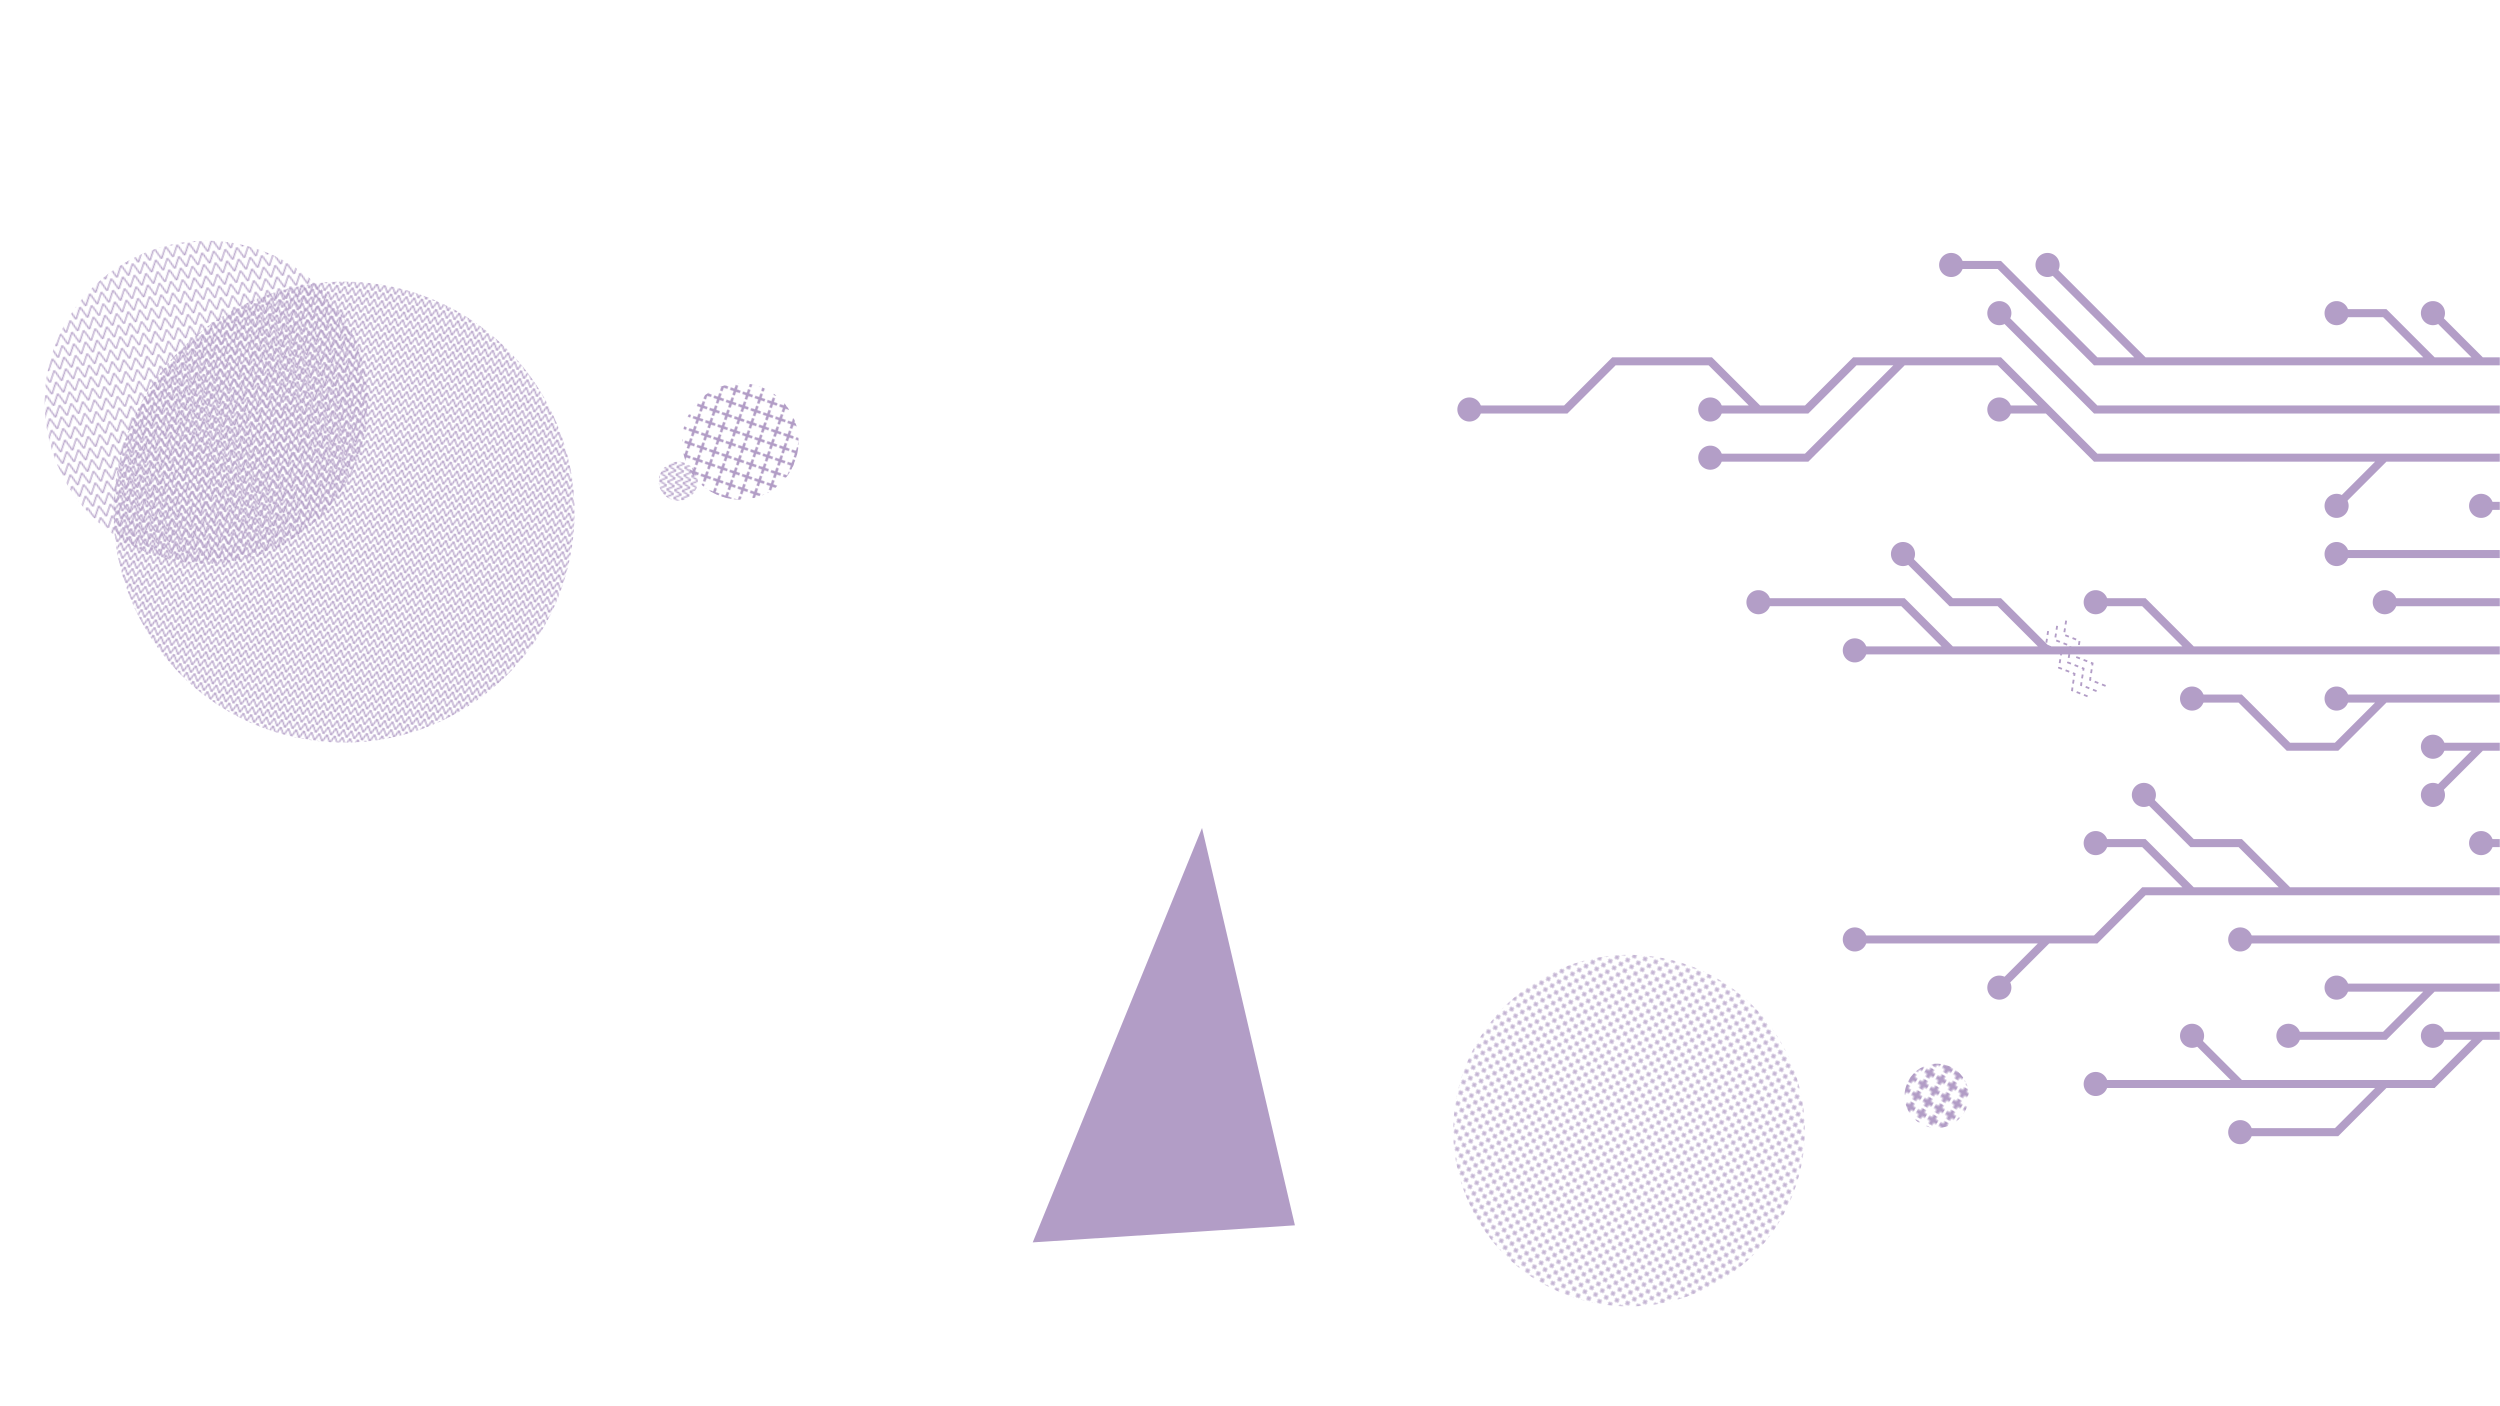 <svg xmlns="http://www.w3.org/2000/svg" version="1.1" xmlns:xlink="http://www.w3.org/1999/xlink" xmlns:svgjs="http://svgjs.com/svgjs" width="1920" height="1080" preserveAspectRatio="none" viewBox="0 0 1920 1080">
    <g mask="url(&quot;#SvgjsMask14581&quot;)" fill="none">
        <rect width="178.92" height="178.92" clip-path="url(&quot;#SvgjsClipPath14582&quot;)" x="479.14" y="249.56" fill="url(#SvgjsPattern14583)" transform="rotate(198.83, 568.6, 339.02)"></rect>
        <path d="M994.49 941.05 L923.16 635.85L793.125 954.15z" fill="rgba(178, 157, 198, 1)"></path>
        <rect width="496.16" height="496.16" clip-path="url(&quot;#SvgjsClipPath14584&quot;)" x="-89.74" y="60.84" fill="url(#SvgjsPattern14585)" transform="rotate(171.25, 158.34, 308.92)"></rect>
        <rect width="540" height="540" clip-path="url(&quot;#SvgjsClipPath14586&quot;)" x="981.11" y="598.32" fill="url(#SvgjsPattern14587)" transform="rotate(239.94, 1251.11, 868.32)"></rect>
        <rect width="60" height="60" clip-path="url(&quot;#SvgjsClipPath14588&quot;)" x="490.91" y="339.59" fill="url(#SvgjsPattern14589)" transform="rotate(95.82, 520.91, 369.59)"></rect>
        <path d="M1603.26 534.78L1591.32 530.13 1593.24 517.47 1581.31 512.82 1583.23 500.15 1571.3 495.5 1573.22 482.84M1610.18 530.78L1598.25 526.12 1600.17 513.46 1588.24 508.81 1590.16 496.15 1578.23 491.5 1580.15 478.84M1617.11 526.77L1605.18 522.12 1607.09 509.46 1595.16 504.81 1597.08 492.15 1585.15 487.49 1587.07 474.83" stroke="rgba(178, 157, 198, 1)" stroke-width="1.42" stroke-dasharray="3, 3"></path>
        <rect width="708" height="708" clip-path="url(&quot;#SvgjsClipPath14590&quot;)" x="-89.74" y="39.3" fill="url(#SvgjsPattern14591)" transform="rotate(9.28, 264.26, 393.3)"></rect>
        <rect width="98.8" height="98.8" clip-path="url(&quot;#SvgjsClipPath14592&quot;)" x="1438.01" y="792.23" fill="url(#SvgjsPattern14593)" transform="rotate(120.05, 1487.41, 841.63)"></rect>
    </g>
    <defs>
        <mask id="SvgjsMask14581">
            <rect width="1920" height="1080" fill="#ffffff"></rect>
        </mask>
        <pattern x="0" y="0" width="9.94" height="9.94" patternUnits="userSpaceOnUse" id="SvgjsPattern14583">
            <path d="M4.97 1L4.97 8.94M1 4.97L8.94 4.97" stroke="rgba(178, 157, 198, 1)" fill="none" stroke-width="2.02"></path>
        </pattern>
        <clipPath id="SvgjsClipPath14582">
            <circle r="44.73" cx="568.6" cy="339.02"></circle>
        </clipPath>
        <pattern x="0" y="0" width="8.86" height="8.86" patternUnits="userSpaceOnUse" id="SvgjsPattern14585">
            <path d="M0 8.86L4.43 0L8.86 8.86" stroke="rgba(178, 157, 198, 1)" fill="none"></path>
        </pattern>
        <clipPath id="SvgjsClipPath14584">
            <circle r="124.04" cx="158.34" cy="308.92"></circle>
        </clipPath>
        <pattern x="0" y="0" width="6" height="6" patternUnits="userSpaceOnUse" id="SvgjsPattern14587">
            <path d="M3 1L3 5M1 3L5 3" stroke="rgba(178, 157, 198, 1)" fill="none" stroke-width="1"></path>
        </pattern>
        <clipPath id="SvgjsClipPath14586">
            <circle r="135" cx="1251.11" cy="868.32"></circle>
        </clipPath>
        <pattern x="0" y="0" width="6" height="6" patternUnits="userSpaceOnUse" id="SvgjsPattern14589">
            <path d="M0 6L3 0L6 6" stroke="rgba(178, 157, 198, 1)" fill="none"></path>
        </pattern>
        <clipPath id="SvgjsClipPath14588">
            <circle r="15" cx="520.91" cy="369.59"></circle>
        </clipPath>
        <pattern x="0" y="0" width="6" height="6" patternUnits="userSpaceOnUse" id="SvgjsPattern14591">
            <path d="M0 6L3 0L6 6" stroke="rgba(178, 157, 198, 1)" fill="none"></path>
        </pattern>
        <clipPath id="SvgjsClipPath14590">
            <circle r="177" cx="264.26" cy="393.3"></circle>
        </clipPath>
        <pattern x="0" y="0" width="9.88" height="9.88" patternUnits="userSpaceOnUse" id="SvgjsPattern14593">
            <path d="M4.94 1L4.94 8.88M1 4.94L8.88 4.94" stroke="rgba(178, 157, 198, 1)" fill="none" stroke-width="3.09"></path>
        </pattern>
        <clipPath id="SvgjsClipPath14592">
            <circle r="24.7" cx="1487.41" cy="841.63"></circle>
        </clipPath>
    </defs>
    <g mask="url(&quot;#SvgjsMask1630&quot;)" fill="none">
        <g mask="url(&quot;#SvgjsMask1631&quot;)">
            <path d="M1831.5 536.5L1794.5 573.5L1757.5 573.5L1720.5 536.5L1683.5 536.5M1942.5 536.5L1905.5 536.5L1868.5 536.5L1831.5 536.5L1794.5 536.5" stroke="rgba(179, 158, 199, 1)" stroke-width="6.17"></path>
            <path d="M1785.25 536.5 a9.25 9.25 0 1 0 18.5 0 a9.25 9.25 0 1 0 -18.5 0zM1674.25 536.5 a9.25 9.25 0 1 0 18.5 0 a9.25 9.25 0 1 0 -18.5 0z" fill="rgba(179, 158, 199, 1)"></path>
            <path d="M1905.5 573.5L1868.5 610.5M1942.5 573.5L1905.5 573.5L1868.5 573.5" stroke="rgba(179, 158, 199, 1)" stroke-width="6.17"></path>
            <path d="M1859.25 573.5 a9.25 9.25 0 1 0 18.5 0 a9.25 9.25 0 1 0 -18.5 0zM1859.25 610.5 a9.25 9.25 0 1 0 18.5 0 a9.25 9.25 0 1 0 -18.5 0z" fill="rgba(179, 158, 199, 1)"></path>
            <path d="M1498.5 499.5L1461.5 462.5L1424.5 462.5L1387.5 462.5L1350.5 462.5M1572.5 499.5L1535.5 462.5L1498.5 462.5L1461.5 425.5M1683.5 499.5L1646.5 462.5L1609.5 462.5M1942.5 499.5L1905.5 499.5L1868.5 499.5L1831.5 499.5L1794.5 499.5L1757.5 499.5L1720.5 499.5L1683.5 499.5L1646.5 499.5L1609.5 499.5L1572.5 499.5L1535.5 499.5L1498.5 499.5L1461.5 499.5L1424.5 499.5" stroke="rgba(179, 158, 199, 1)" stroke-width="6.17"></path>
            <path d="M1415.25 499.5 a9.25 9.25 0 1 0 18.5 0 a9.25 9.25 0 1 0 -18.5 0zM1341.25 462.5 a9.25 9.25 0 1 0 18.5 0 a9.25 9.25 0 1 0 -18.5 0zM1452.25 425.5 a9.25 9.25 0 1 0 18.5 0 a9.25 9.25 0 1 0 -18.5 0zM1600.25 462.5 a9.25 9.25 0 1 0 18.5 0 a9.25 9.25 0 1 0 -18.5 0z" fill="rgba(179, 158, 199, 1)"></path>
            <path d="M1942.5 462.5L1905.5 462.5L1868.5 462.5L1831.5 462.5" stroke="rgba(179, 158, 199, 1)" stroke-width="6.17"></path>
            <path d="M1822.25 462.5 a9.25 9.25 0 1 0 18.5 0 a9.25 9.25 0 1 0 -18.5 0z" fill="rgba(179, 158, 199, 1)"></path>
            <path d="M1942.5 647.5L1905.5 647.5" stroke="rgba(179, 158, 199, 1)" stroke-width="6.17"></path>
            <path d="M1896.25 647.5 a9.25 9.25 0 1 0 18.5 0 a9.25 9.25 0 1 0 -18.5 0z" fill="rgba(179, 158, 199, 1)"></path>
            <path d="M1942.5 425.5L1905.5 425.5L1868.5 425.5L1831.5 425.5L1794.5 425.5" stroke="rgba(179, 158, 199, 1)" stroke-width="6.17"></path>
            <path d="M1785.25 425.5 a9.25 9.25 0 1 0 18.5 0 a9.25 9.25 0 1 0 -18.5 0z" fill="rgba(179, 158, 199, 1)"></path>
            <path d="M1683.5 684.5L1646.5 647.5L1609.5 647.5M1757.5 684.5L1720.5 647.5L1683.5 647.5L1646.5 610.5M1572.5 721.5L1535.5 758.5M1942.5 684.5L1905.5 684.5L1868.5 684.5L1831.5 684.5L1794.5 684.5L1757.5 684.5L1720.5 684.5L1683.5 684.5L1646.5 684.5L1609.5 721.5L1572.5 721.5L1535.5 721.5L1498.5 721.5L1461.5 721.5L1424.5 721.5" stroke="rgba(179, 158, 199, 1)" stroke-width="6.17"></path>
            <path d="M1415.25 721.5 a9.25 9.25 0 1 0 18.5 0 a9.25 9.25 0 1 0 -18.5 0zM1600.25 647.5 a9.25 9.25 0 1 0 18.5 0 a9.25 9.25 0 1 0 -18.5 0zM1637.25 610.5 a9.25 9.25 0 1 0 18.5 0 a9.25 9.25 0 1 0 -18.5 0zM1526.25 758.5 a9.25 9.25 0 1 0 18.5 0 a9.25 9.25 0 1 0 -18.5 0z" fill="rgba(179, 158, 199, 1)"></path>
            <path d="M1942.5 388.5L1905.5 388.5" stroke="rgba(179, 158, 199, 1)" stroke-width="6.17"></path>
            <path d="M1896.25 388.5 a9.25 9.25 0 1 0 18.5 0 a9.25 9.25 0 1 0 -18.5 0z" fill="rgba(179, 158, 199, 1)"></path>
            <path d="M1942.5 721.5L1905.5 721.5L1868.5 721.5L1831.5 721.5L1794.5 721.5L1757.5 721.5L1720.5 721.5" stroke="rgba(179, 158, 199, 1)" stroke-width="6.17"></path>
            <path d="M1711.25 721.5 a9.25 9.25 0 1 0 18.5 0 a9.25 9.25 0 1 0 -18.5 0z" fill="rgba(179, 158, 199, 1)"></path>
            <path d="M1461.5 277.5L1424.5 314.5L1387.5 351.5L1350.5 351.5L1313.5 351.5M1831.5 351.5L1794.5 388.5M1350.5 314.5L1313.5 277.5L1276.5 277.5L1239.5 277.5L1202.5 314.5L1165.5 314.5L1128.5 314.5M1572.5 314.5L1535.5 314.5M1942.5 351.5L1905.5 351.5L1868.5 351.5L1831.5 351.5L1794.5 351.5L1757.5 351.5L1720.5 351.5L1683.5 351.5L1646.5 351.5L1609.5 351.5L1572.5 314.5L1535.5 277.5L1498.5 277.5L1461.5 277.5L1424.5 277.5L1387.5 314.5L1350.5 314.5L1313.5 314.5" stroke="rgba(179, 158, 199, 1)" stroke-width="6.17"></path>
            <path d="M1304.25 314.5 a9.25 9.25 0 1 0 18.5 0 a9.25 9.25 0 1 0 -18.5 0zM1304.25 351.5 a9.25 9.25 0 1 0 18.5 0 a9.25 9.25 0 1 0 -18.5 0zM1785.25 388.5 a9.25 9.25 0 1 0 18.5 0 a9.25 9.25 0 1 0 -18.5 0zM1119.25 314.5 a9.25 9.25 0 1 0 18.5 0 a9.25 9.25 0 1 0 -18.5 0zM1526.25 314.5 a9.25 9.25 0 1 0 18.5 0 a9.25 9.25 0 1 0 -18.5 0z" fill="rgba(179, 158, 199, 1)"></path>
            <path d="M1868.5 758.5L1831.5 795.5L1794.5 795.5L1757.5 795.5M1942.5 758.5L1905.5 758.5L1868.5 758.5L1831.5 758.5L1794.5 758.5" stroke="rgba(179, 158, 199, 1)" stroke-width="6.17"></path>
            <path d="M1785.25 758.5 a9.25 9.25 0 1 0 18.5 0 a9.25 9.25 0 1 0 -18.5 0zM1748.25 795.5 a9.25 9.25 0 1 0 18.5 0 a9.25 9.25 0 1 0 -18.5 0z" fill="rgba(179, 158, 199, 1)"></path>
            <path d="M1942.5 314.5L1905.5 314.5L1868.5 314.5L1831.5 314.5L1794.5 314.5L1757.5 314.5L1720.5 314.5L1683.5 314.5L1646.5 314.5L1609.5 314.5L1572.5 277.5L1535.5 240.5" stroke="rgba(179, 158, 199, 1)" stroke-width="6.17"></path>
            <path d="M1526.25 240.5 a9.25 9.25 0 1 0 18.5 0 a9.25 9.25 0 1 0 -18.5 0z" fill="rgba(179, 158, 199, 1)"></path>
            <path d="M1831.5 832.5L1794.5 869.5L1757.5 869.5L1720.5 869.5M1905.5 795.5L1868.5 795.5M1720.5 832.5L1683.5 832.5L1646.5 832.5L1609.5 832.5M1942.5 795.5L1905.5 795.5L1868.5 832.5L1831.5 832.5L1794.5 832.5L1757.5 832.5L1720.5 832.5L1683.5 795.5" stroke="rgba(179, 158, 199, 1)" stroke-width="6.17"></path>
            <path d="M1674.25 795.5 a9.25 9.25 0 1 0 18.5 0 a9.25 9.25 0 1 0 -18.5 0zM1711.25 869.5 a9.25 9.25 0 1 0 18.5 0 a9.25 9.25 0 1 0 -18.5 0zM1859.25 795.5 a9.25 9.25 0 1 0 18.5 0 a9.25 9.25 0 1 0 -18.5 0zM1600.25 832.5 a9.25 9.25 0 1 0 18.5 0 a9.25 9.25 0 1 0 -18.5 0z" fill="rgba(179, 158, 199, 1)"></path>
            <path d="M1646.5 277.5L1609.5 240.5L1572.5 203.5M1868.5 277.5L1831.5 240.5L1794.5 240.5M1905.5 277.5L1868.5 240.5M1942.5 277.5L1905.5 277.5L1868.5 277.5L1831.5 277.5L1794.5 277.5L1757.5 277.5L1720.5 277.5L1683.5 277.5L1646.5 277.5L1609.5 277.5L1572.5 240.5L1535.5 203.5L1498.5 203.5" stroke="rgba(179, 158, 199, 1)" stroke-width="6.17"></path>
            <path d="M1489.25 203.5 a9.25 9.25 0 1 0 18.5 0 a9.25 9.25 0 1 0 -18.5 0zM1563.25 203.5 a9.25 9.25 0 1 0 18.5 0 a9.25 9.25 0 1 0 -18.5 0zM1785.25 240.5 a9.25 9.25 0 1 0 18.5 0 a9.25 9.25 0 1 0 -18.5 0zM1859.25 240.5 a9.25 9.25 0 1 0 18.5 0 a9.25 9.25 0 1 0 -18.5 0z" fill="rgba(179, 158, 199, 1)"></path>
        </g>
    </g>
    <defs>
        <mask id="SvgjsMask1630">
            <rect width="1920" height="1080" fill="#ffffff"></rect>
        </mask>
        <mask id="SvgjsMask1631">
            <rect width="1920" height="1080" fill="white"></rect>
            <path d="M1789.87 536.5 a4.63 4.63 0 1 0 9.26 0 a4.63 4.63 0 1 0 -9.26 0zM1678.87 536.5 a4.63 4.63 0 1 0 9.26 0 a4.63 4.63 0 1 0 -9.26 0z" fill="black"></path>
            <path d="M1863.87 573.5 a4.63 4.63 0 1 0 9.26 0 a4.63 4.63 0 1 0 -9.26 0zM1863.87 610.5 a4.63 4.63 0 1 0 9.26 0 a4.63 4.63 0 1 0 -9.26 0z" fill="black"></path>
            <path d="M1419.87 499.5 a4.63 4.63 0 1 0 9.26 0 a4.63 4.63 0 1 0 -9.26 0zM1345.87 462.5 a4.63 4.63 0 1 0 9.26 0 a4.63 4.63 0 1 0 -9.26 0zM1456.87 425.5 a4.63 4.63 0 1 0 9.26 0 a4.63 4.63 0 1 0 -9.26 0zM1604.87 462.5 a4.63 4.63 0 1 0 9.26 0 a4.63 4.63 0 1 0 -9.26 0z" fill="black"></path>
            <path d="M1826.87 462.5 a4.63 4.63 0 1 0 9.26 0 a4.63 4.63 0 1 0 -9.26 0z" fill="black"></path>
            <path d="M1900.87 647.5 a4.63 4.63 0 1 0 9.26 0 a4.63 4.63 0 1 0 -9.26 0z" fill="black"></path>
            <path d="M1789.87 425.5 a4.63 4.63 0 1 0 9.26 0 a4.63 4.63 0 1 0 -9.26 0z" fill="black"></path>
            <path d="M1419.87 721.5 a4.63 4.63 0 1 0 9.26 0 a4.63 4.63 0 1 0 -9.26 0zM1604.87 647.5 a4.63 4.63 0 1 0 9.26 0 a4.63 4.63 0 1 0 -9.26 0zM1641.87 610.5 a4.63 4.63 0 1 0 9.26 0 a4.63 4.63 0 1 0 -9.26 0zM1530.87 758.5 a4.63 4.63 0 1 0 9.26 0 a4.63 4.63 0 1 0 -9.26 0z" fill="black"></path>
            <path d="M1900.87 388.5 a4.63 4.63 0 1 0 9.26 0 a4.63 4.63 0 1 0 -9.26 0z" fill="black"></path>
            <path d="M1715.87 721.5 a4.63 4.63 0 1 0 9.26 0 a4.63 4.63 0 1 0 -9.26 0z" fill="black"></path>
            <path d="M1308.87 314.5 a4.63 4.63 0 1 0 9.26 0 a4.63 4.63 0 1 0 -9.26 0zM1308.87 351.5 a4.63 4.63 0 1 0 9.26 0 a4.63 4.63 0 1 0 -9.26 0zM1789.87 388.5 a4.63 4.63 0 1 0 9.26 0 a4.63 4.63 0 1 0 -9.26 0zM1123.87 314.5 a4.63 4.63 0 1 0 9.26 0 a4.63 4.63 0 1 0 -9.26 0zM1530.87 314.5 a4.63 4.63 0 1 0 9.26 0 a4.63 4.63 0 1 0 -9.26 0z" fill="black"></path>
            <path d="M1789.87 758.5 a4.63 4.63 0 1 0 9.26 0 a4.63 4.63 0 1 0 -9.26 0zM1752.87 795.5 a4.63 4.63 0 1 0 9.26 0 a4.63 4.63 0 1 0 -9.26 0z" fill="black"></path>
            <path d="M1530.87 240.5 a4.63 4.63 0 1 0 9.26 0 a4.63 4.63 0 1 0 -9.26 0z" fill="black"></path>
            <path d="M1678.87 795.5 a4.63 4.63 0 1 0 9.26 0 a4.63 4.63 0 1 0 -9.26 0zM1715.87 869.5 a4.63 4.63 0 1 0 9.26 0 a4.63 4.63 0 1 0 -9.26 0zM1863.87 795.5 a4.63 4.63 0 1 0 9.26 0 a4.63 4.63 0 1 0 -9.26 0zM1604.87 832.5 a4.63 4.63 0 1 0 9.26 0 a4.63 4.63 0 1 0 -9.26 0z" fill="black"></path>
            <path d="M1493.87 203.5 a4.63 4.63 0 1 0 9.26 0 a4.63 4.63 0 1 0 -9.26 0zM1567.87 203.5 a4.63 4.63 0 1 0 9.26 0 a4.63 4.63 0 1 0 -9.26 0zM1789.87 240.5 a4.63 4.63 0 1 0 9.26 0 a4.63 4.63 0 1 0 -9.26 0zM1863.87 240.5 a4.63 4.63 0 1 0 9.26 0 a4.63 4.63 0 1 0 -9.26 0z" fill="black"></path>
        </mask>
    </defs>
</svg>